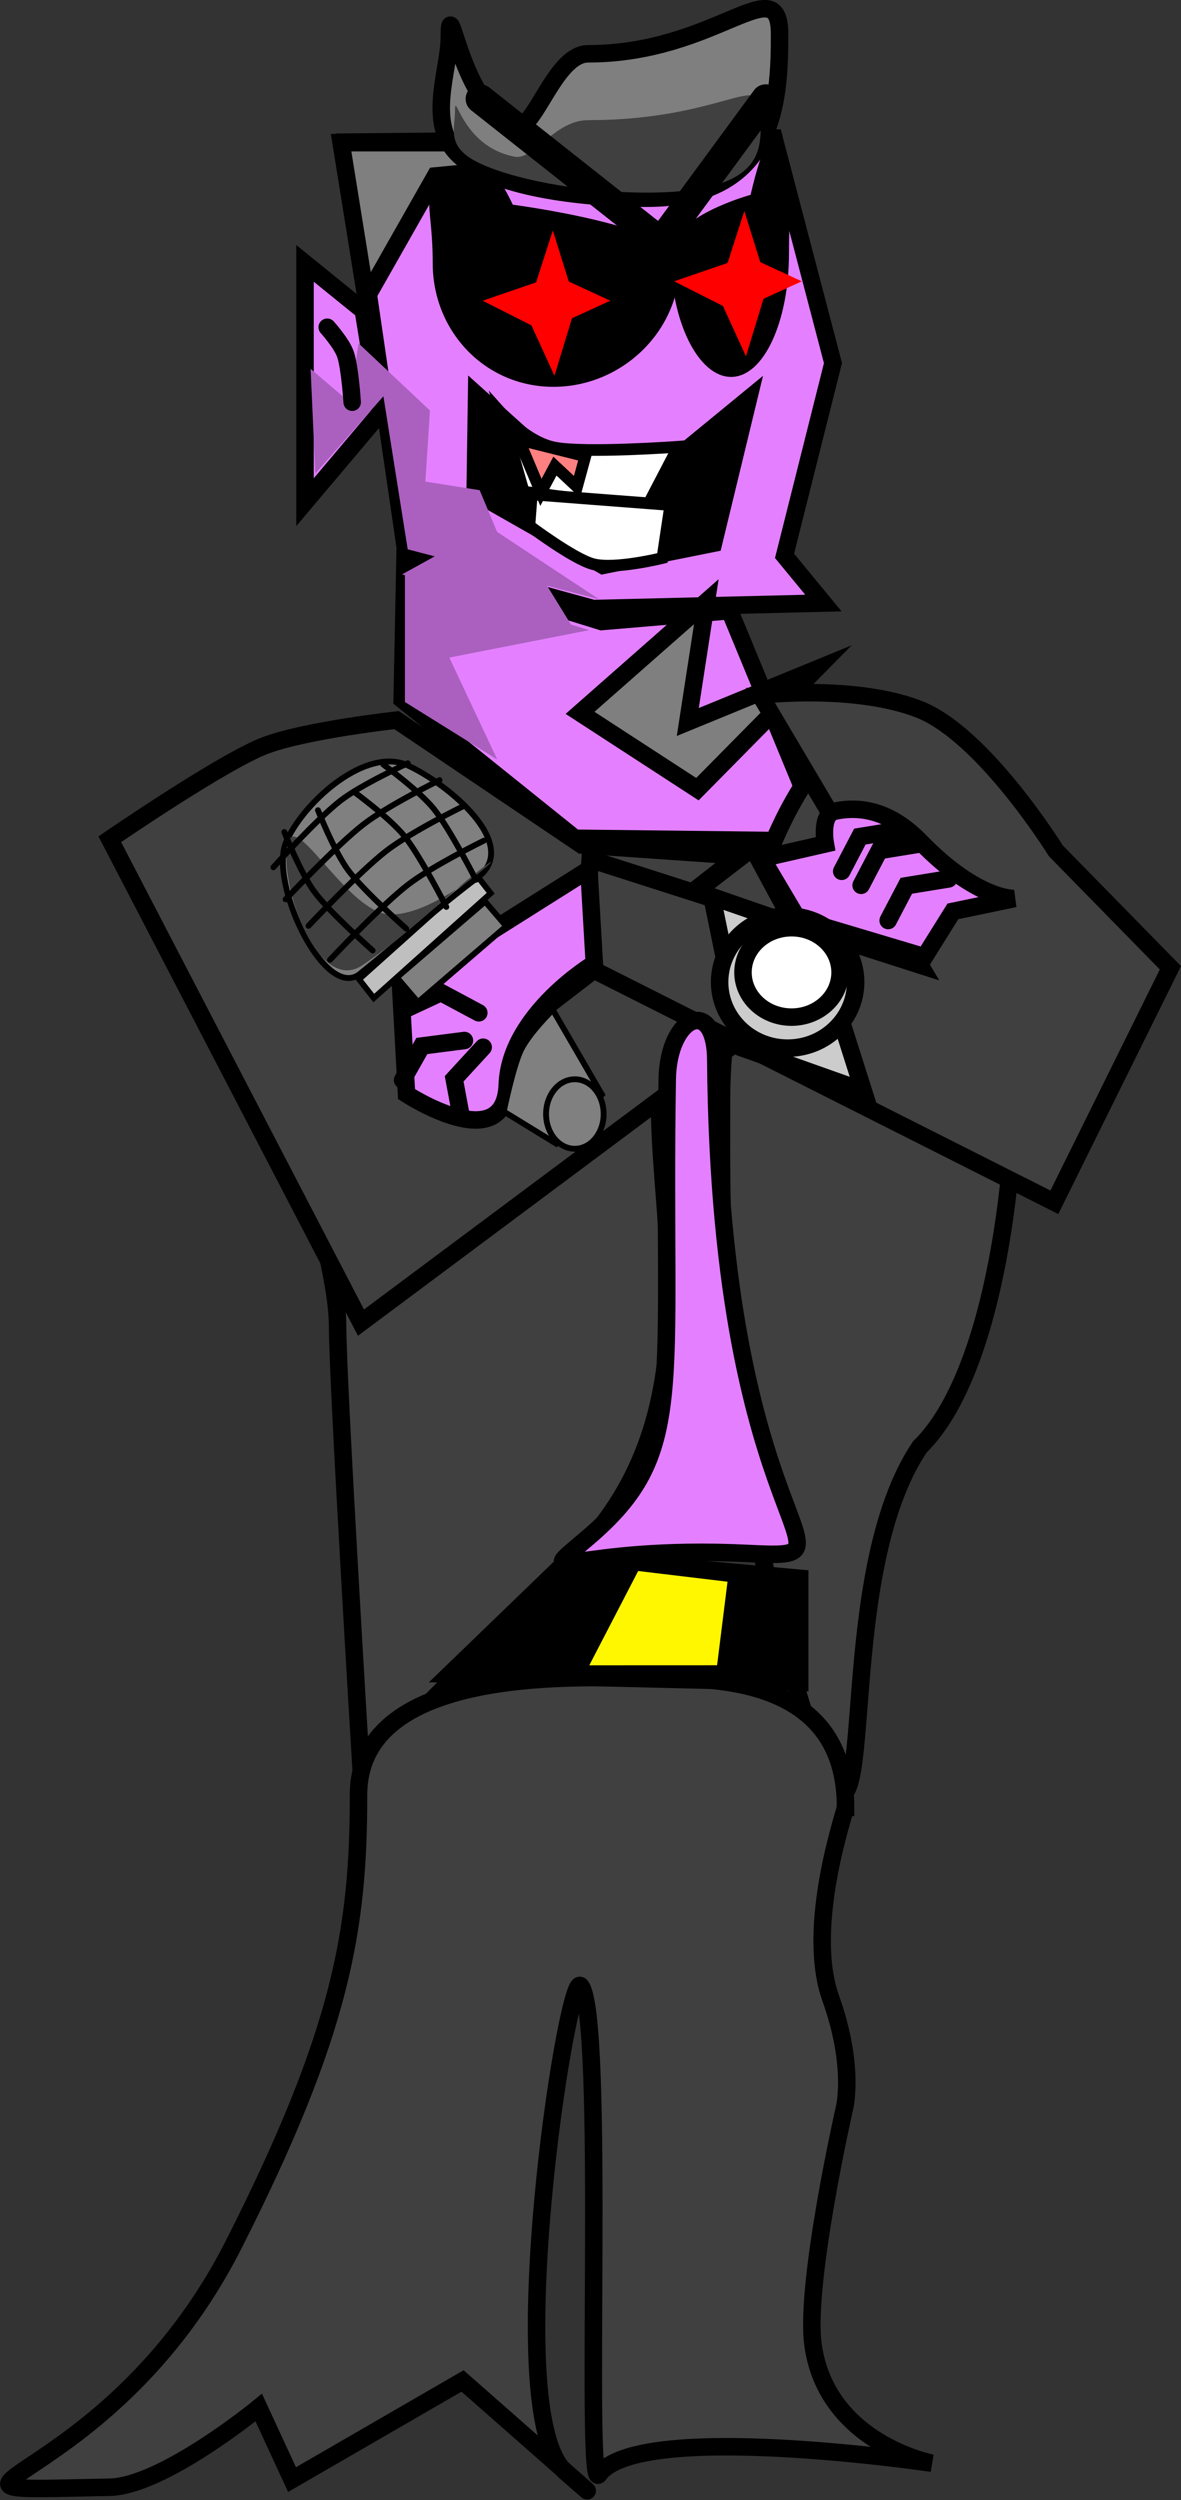 <svg version="1.1" xmlns="http://www.w3.org/2000/svg" xmlns:xlink="http://www.w3.org/1999/xlink" width="20.265" height="42.881" viewBox="0,0,20.265,42.881"><rect x="0" y="0" width="20.265" height="42.881" fill="#333333" stroke="none"/><g transform="translate(-229.885,-173.53)"><g data-paper-data="{&quot;isPaintingLayer&quot;:true}" fill-rule="nonzero" stroke-linejoin="miter" stroke-miterlimit="10" stroke-dasharray="" stroke-dashoffset="0" style="mix-blend-mode: normal"><g><path d="M236.786,185.529l0.048,-2.381l3.373,1.043l2.198,-0.186l1.632,3.952l-4.288,-0.049z" fill="#e480ff" stroke="#000000" stroke-width="0.3" stroke-linecap="butt"/><path d="M240.061,183.968l-3.197,-0.879l-1.041,-7.121l7.343,-0.069l1.012,3.859l-0.831,3.306l0.667,0.81z" fill="#e480ff" stroke="#000000" stroke-width="0.3" stroke-linecap="butt"/><path d="M240.205,183.386l-2.318,-1.318l0.031,-2.098l1.469,1.321l2.15,-0.133l1.441,-1.182l-0.727,3z" fill="#000000" stroke="none" stroke-width="0" stroke-linecap="butt"/><path d="M238.871,181.963l-0.383,-1.342c0,0 0.444,0.498 0.918,0.587c0.531,0.1 2.117,-0.015 2.117,-0.015l-0.545,1.045z" fill="#ffffff" stroke="#000000" stroke-width="0.2" stroke-linecap="butt"/><path d="M238.969,182.549l0.041,-0.539l2.377,0.182l-0.136,0.909c0,0 -0.812,0.202 -1.186,0.106c-0.334,-0.085 -1.096,-0.658 -1.096,-0.658z" fill="#ffffff" stroke="#000000" stroke-width="0.2" stroke-linecap="butt"/><path d="M239.167,181.975l-0.381,-0.905l1.143,0.286l-0.143,0.524l-0.379,-0.355z" fill="#ff8080" stroke="#000000" stroke-width="0.2" stroke-linecap="butt"/><path d="M241.548,178.046c0,1.17 -0.996,2.119 -2.167,2.119c-1.17,0 -2.071,-0.949 -2.071,-2.119c0,-1.17 -0.289,-1.119 0.405,-1.929c0.351,-0.409 0.969,0.924 0.969,0.924c0,0 2.864,0.373 2.864,1.004z" fill="#000000" stroke="none" stroke-width="0" stroke-linecap="butt"/><path d="M242.765,176.871c0,0 0.296,-1.333 0.464,-0.924c0.333,0.81 0.194,0.758 0.194,1.929c0,1.17 -0.432,2.119 -0.993,2.119c-0.561,0 -1.038,-0.949 -1.038,-2.119c0,-0.632 1.373,-1.004 1.373,-1.004z" data-paper-data="{&quot;index&quot;:null}" fill="#000000" stroke="none" stroke-width="0" stroke-linecap="butt"/><path d="M239.399,179.975l-0.395,-0.864l-0.837,-0.423l0.917,-0.315l0.287,-0.89l0.274,0.876l0.712,0.329l-0.657,0.301z" fill="#ff0000" stroke="none" stroke-width="0" stroke-linecap="butt"/><path d="M242.685,179.642l-0.395,-0.864l-0.837,-0.423l0.917,-0.315l0.287,-0.89l0.274,0.876l0.712,0.329l-0.657,0.301z" fill="#ff0000" stroke="none" stroke-width="0" stroke-linecap="butt"/><path d="M236.167,178.644l-0.429,-2.667h7.571l-5.952,0.571z" fill="#7f7f7f" stroke="#000000" stroke-width="0.3" stroke-linecap="butt"/><path d="M243.262,174.12c0,1.157 -0.077,2.81 -2.286,2.81c-1.139,0 -2.67,-0.189 -3.239,-0.761c-0.534,-0.537 -0.142,-1.441 -0.142,-2.001c0,-0.852 0.188,1.182 1.12,1.535c0.333,0.126 0.679,-1.25 1.261,-1.25c2.209,0 3.286,-1.491 3.286,-0.333z" fill="#7f7f7f" stroke="#000000" stroke-width="0.3" stroke-linecap="butt"/><path d="M242.929,175.377c0,0.581 0.257,1.457 -1.952,1.457c-1.139,0 -2.336,-0.238 -2.905,-0.525c-0.534,-0.27 -0.38,-0.58 -0.38,-0.861c0,-0.428 0.093,0.593 1.025,0.77c0.333,0.063 0.679,-0.627 1.261,-0.627c2.209,0 2.952,-0.796 2.952,-0.215z" fill="#404040" stroke="#000000" stroke-width="0" stroke-linecap="butt"/><path d="M239.838,185.757l2.167,-1.907l-0.318,2.064l2.189,-0.898l-2.024,2.05z" fill="#7f7f7f" stroke="#000000" stroke-width="0.3" stroke-linecap="butt"/><path d="M243.025,175.226l-1.8,2.45l-3.1,-2.45" fill="none" stroke="#000000" stroke-width="0.5" stroke-linecap="round"/><path d="M236.833,185.571v-2.19l3.164,0.957l-2.402,0.471l0.823,1.749z" fill="#ab60bf" stroke="#000000" stroke-width="0" stroke-linecap="butt"/><path d="M235.119,182.143l-0,-4.095l1,0.81l0.286,1.762z" fill="#e480ff" stroke="#000000" stroke-width="0.3" stroke-linecap="butt"/><path d="M236.881,182.952l-0.417,-2.625l-1.169,1.325l-0.08,-1.795l0.676,0.576l0.145,-1.015l1.227,1.153l-0.079,1.219l0.932,0.148l0.299,0.715l1.752,1.157z" fill="#ab60bf" stroke="none" stroke-width="0" stroke-linecap="butt"/><path d="M235.5,179.143c0,0 0.251,0.278 0.314,0.467c0.077,0.231 0.114,0.819 0.114,0.819" fill="none" stroke="#000000" stroke-width="0.3" stroke-linecap="round"/><path d="M238.976,183.095l0.762,1.238l-2.952,-0.952l1.381,-0.762z" fill="#ab60bf" stroke="none" stroke-width="0" stroke-linecap="butt"/></g><path d="M242.266,192.351c0,-2.229 1.027,-6.607 3.262,-6.607c2.236,0 2.478,10.321 0.142,12.602c-1.46,2.166 -0.741,6.863 -1.57,5.826c-1.952,-5.49 -1.834,-9.593 -1.834,-11.821z" data-paper-data="{&quot;index&quot;:null}" fill="#404040" stroke="#000000" stroke-width="0.3" stroke-linecap="butt"/><path d="M241.203,192.494c0,2.229 0.904,5.402 -1.477,7.75c-0.472,0.465 -3.642,3.674 -3.642,3.674c0,0 -0.406,-6.662 -0.406,-7.638c0,-2.229 -3.33,-9.75 -1.095,-9.75c2.236,0 6.62,3.735 6.62,5.964z" fill="#404040" stroke="#000000" stroke-width="0.3" stroke-linecap="butt"/><path d="M231.769,187.925c0,0 1.967,-1.351 2.683,-1.614c0.716,-0.263 2.238,-0.429 2.238,-0.429l3.177,2.142l2.751,0.19l-4.656,3.579l4.82,-3.754l1.224,2.266l-7.927,5.911z" fill="#404040" stroke="#000000" stroke-width="0.3" stroke-linecap="butt"/><path d="M245.672,190.083l-2.743,-4.63c0,0 1.598,-0.188 2.714,0.238c1.116,0.426 2.359,2.432 2.359,2.432l1.966,2.007l-1.991,4.022l-8.088,-4.077l0.123,-1.805z" fill="#404040" stroke="#000000" stroke-width="0.3" stroke-linecap="butt"/><path d="M244.393,204.53c0,0.061 -0.695,2.041 -0.254,3.274c0.428,1.197 0.231,1.909 0.231,1.909c0,0 -0.676,2.98 -0.535,4.029c0.227,1.691 2.042,2.038 2.042,2.038c0,0 -5.052,-0.751 -5.716,0.195c-0.246,0.351 0.117,-7.876 -0.314,-8.384c-0.228,-0.269 -1.409,7.335 -0.261,8.336c1.471,1.284 -1.764,-1.558 -1.764,-1.558l-2.926,1.692l-0.571,-1.236c0,0 -1.644,1.349 -2.561,1.367c-4.016,0.078 -0.064,0.164 2.13,-4.162c1.862,-3.671 2.143,-5.426 2.143,-7.714c0,-2.288 4.014,-2 5,-2c0.986,0 3.357,-0.074 3.357,2.214z" fill="#404040" stroke="#000000" stroke-width="0.3" stroke-linecap="butt"/><g stroke="#000000" stroke-width="0.3" stroke-linecap="butt"><path d="M237.607,202.244l2.071,-2l3.929,0.357v1.786z" fill="#000000"/><path d="M239.75,202.244l1,-1.929l1.786,0.214l-0.214,1.714z" fill="#fff700"/></g><g stroke="#000000" stroke-width="0.3"><path d="M242.959,188.254l1.089,-0.249c0,0 -0.093,-0.507 0.165,-0.562c0.439,-0.093 0.952,-0.004 1.466,0.525c0.985,1.013 1.617,0.974 1.617,0.974l-1.06,0.22l-0.487,0.779l-2.173,-0.649l-0.616,-1.038z" fill="#e480ff" stroke-linecap="butt"/><path d="M244.328,188.475l0.312,-0.596l0.726,-0.118" fill="none" stroke-linecap="round"/><path d="M245.125,189.319l0.312,-0.596l0.726,-0.118" fill="none" stroke-linecap="round"/><path d="M244.661,188.715l0.312,-0.596l0.726,-0.118" fill="none" stroke-linecap="round"/></g><g stroke="#000000" stroke-width="0.3"><path d="M240.083,190.056c0,0 -1.451,0.867 -1.494,2.078c-0.045,1.261 -1.728,0.163 -1.728,0.163l-0.116,-2.098l1.044,-0.367l2.201,-1.388z" fill="#e480ff" stroke-linecap="butt"/><path d="M237.801,192.695l-0.123,-0.661l0.498,-0.542" fill="none" stroke-linecap="round"/><path d="M236.793,192.056l0.331,-0.585l0.73,-0.094" fill="none" stroke-linecap="round"/><path d="M236.843,190.839l0.609,-0.284l0.649,0.347" fill="none" stroke-linecap="round"/></g><path d="M242.167,191.709c0.067,8.305 2.694,8.571 0.567,8.467c-3.051,-0.15 -3.785,0.6 -2.767,-0.267c1.719,-1.463 1.281,-2.467 1.367,-7.867c0.017,-1.086 0.824,-1.438 0.833,-0.333z" fill="#e480ff" stroke="#000000" stroke-width="0.3" stroke-linecap="butt"/><path d="M242.633,191.509l-0.533,-2.6l1.733,0.6l0.867,2.733z" fill="#cccccc" stroke="#000000" stroke-width="0.3" stroke-linecap="butt"/><path d="M243.4,189.242c0.644,0 1.167,0.507 1.167,1.133c0,0.626 -0.522,1.133 -1.167,1.133c-0.644,0 -1.167,-0.507 -1.167,-1.133c0,-0.626 0.522,-1.133 1.167,-1.133z" fill="#cccccc" stroke="#000000" stroke-width="0.3" stroke-linecap="butt"/><path d="M243.467,189.442c0.46,0 0.833,0.343 0.833,0.767c0,0.423 -0.373,0.767 -0.833,0.767c-0.46,0 -0.833,-0.343 -0.833,-0.767c0,-0.423 0.373,-0.767 0.833,-0.767z" fill="#ffffff" stroke="#000000" stroke-width="0.3" stroke-linecap="butt"/><g><g fill="#808080" stroke="#000000" stroke-width="0.1" stroke-linecap="butt"><path d="M239.43,193.147l-0.901,-0.552c0,0 0.157,-0.77 0.296,-1.057c0.142,-0.293 0.546,-0.686 0.546,-0.686l0.843,1.453z"/><path d="M240.243,192.638c0,0.329 -0.221,0.596 -0.494,0.596c-0.273,0 -0.494,-0.267 -0.494,-0.596c0,-0.329 0.221,-0.596 0.494,-0.596c0.273,0 0.494,0.267 0.494,0.596z"/></g><g><path d="M237.057,190.719l-0.362,-0.423l1.514,-1.302l0.362,0.423z" fill="#808080" stroke="#000000" stroke-width="0.1" stroke-linecap="butt"/><path d="M236.299,190.649l-0.253,-0.322l2.006,-1.798l0.253,0.322z" fill="#bfbfbf" stroke="#000000" stroke-width="0.1" stroke-linecap="butt"/><path d="M236.878,186.657c0.701,0.321 1.951,1.36 1.204,1.923c-0.705,0.531 -1.283,1.058 -2.02,1.653c-0.6,0.484 -1.582,-1.577 -1.26,-2.278c0.321,-0.701 1.375,-1.619 2.076,-1.298z" fill="#808080" stroke="#000000" stroke-width="0.1" stroke-linecap="butt"/><path d="M236.36,189.164c0.764,0.35 2.474,-1.269 1.794,-0.742c-0.642,0.498 -1.274,1.145 -2.053,1.665c-0.698,0.467 -1.317,-1.074 -1.303,-1.886c0.017,-0.996 0.798,0.613 1.562,0.963z" fill="#404040" stroke="none" stroke-width="0" stroke-linecap="butt"/><path d="M235.179,189.41c0,0 0.876,-0.931 1.337,-1.287c0.415,-0.321 1.305,-0.758 1.305,-0.758" data-paper-data="{&quot;index&quot;:null}" fill="none" stroke="#000000" stroke-width="0.1" stroke-linecap="round"/><path d="M235.547,189.993c0,0 0.876,-0.931 1.337,-1.287c0.415,-0.321 1.306,-0.758 1.306,-0.758" data-paper-data="{&quot;index&quot;:null}" fill="none" stroke="#000000" stroke-width="0.1" stroke-linecap="round"/><path d="M234.786,188.956c0,0 0.876,-0.931 1.337,-1.287c0.415,-0.321 1.305,-0.758 1.305,-0.758" data-paper-data="{&quot;index&quot;:null}" fill="none" stroke="#000000" stroke-width="0.1" stroke-linecap="round"/><path d="M234.576,188.406c0,0 0.749,-0.832 1.151,-1.143c0.362,-0.28 1.155,-0.641 1.155,-0.641" data-paper-data="{&quot;index&quot;:null}" fill="none" stroke="#000000" stroke-width="0.1" stroke-linecap="round"/><path d="M236.279,189.833c0,0 -0.731,-0.647 -0.996,-1.002c-0.238,-0.319 -0.519,-1.03 -0.519,-1.03" data-paper-data="{&quot;index&quot;:null}" fill="none" stroke="#000000" stroke-width="0.1" stroke-linecap="round"/><path d="M236.856,189.459c0,0 -0.731,-0.647 -0.996,-1.002c-0.238,-0.319 -0.519,-1.03 -0.519,-1.03" data-paper-data="{&quot;index&quot;:null}" fill="none" stroke="#000000" stroke-width="0.1" stroke-linecap="round"/><path d="M236.464,186.645c0,0 0.618,0.451 0.867,0.761c0.277,0.345 0.72,1.215 0.72,1.215" data-paper-data="{&quot;index&quot;:null}" fill="none" stroke="#000000" stroke-width="0.1" stroke-linecap="round"/><path d="M235.957,187.11c0,0 0.618,0.451 0.867,0.761c0.277,0.345 0.72,1.215 0.72,1.215" data-paper-data="{&quot;index&quot;:null}" fill="none" stroke="#000000" stroke-width="0.1" stroke-linecap="round"/></g></g></g></g></svg>